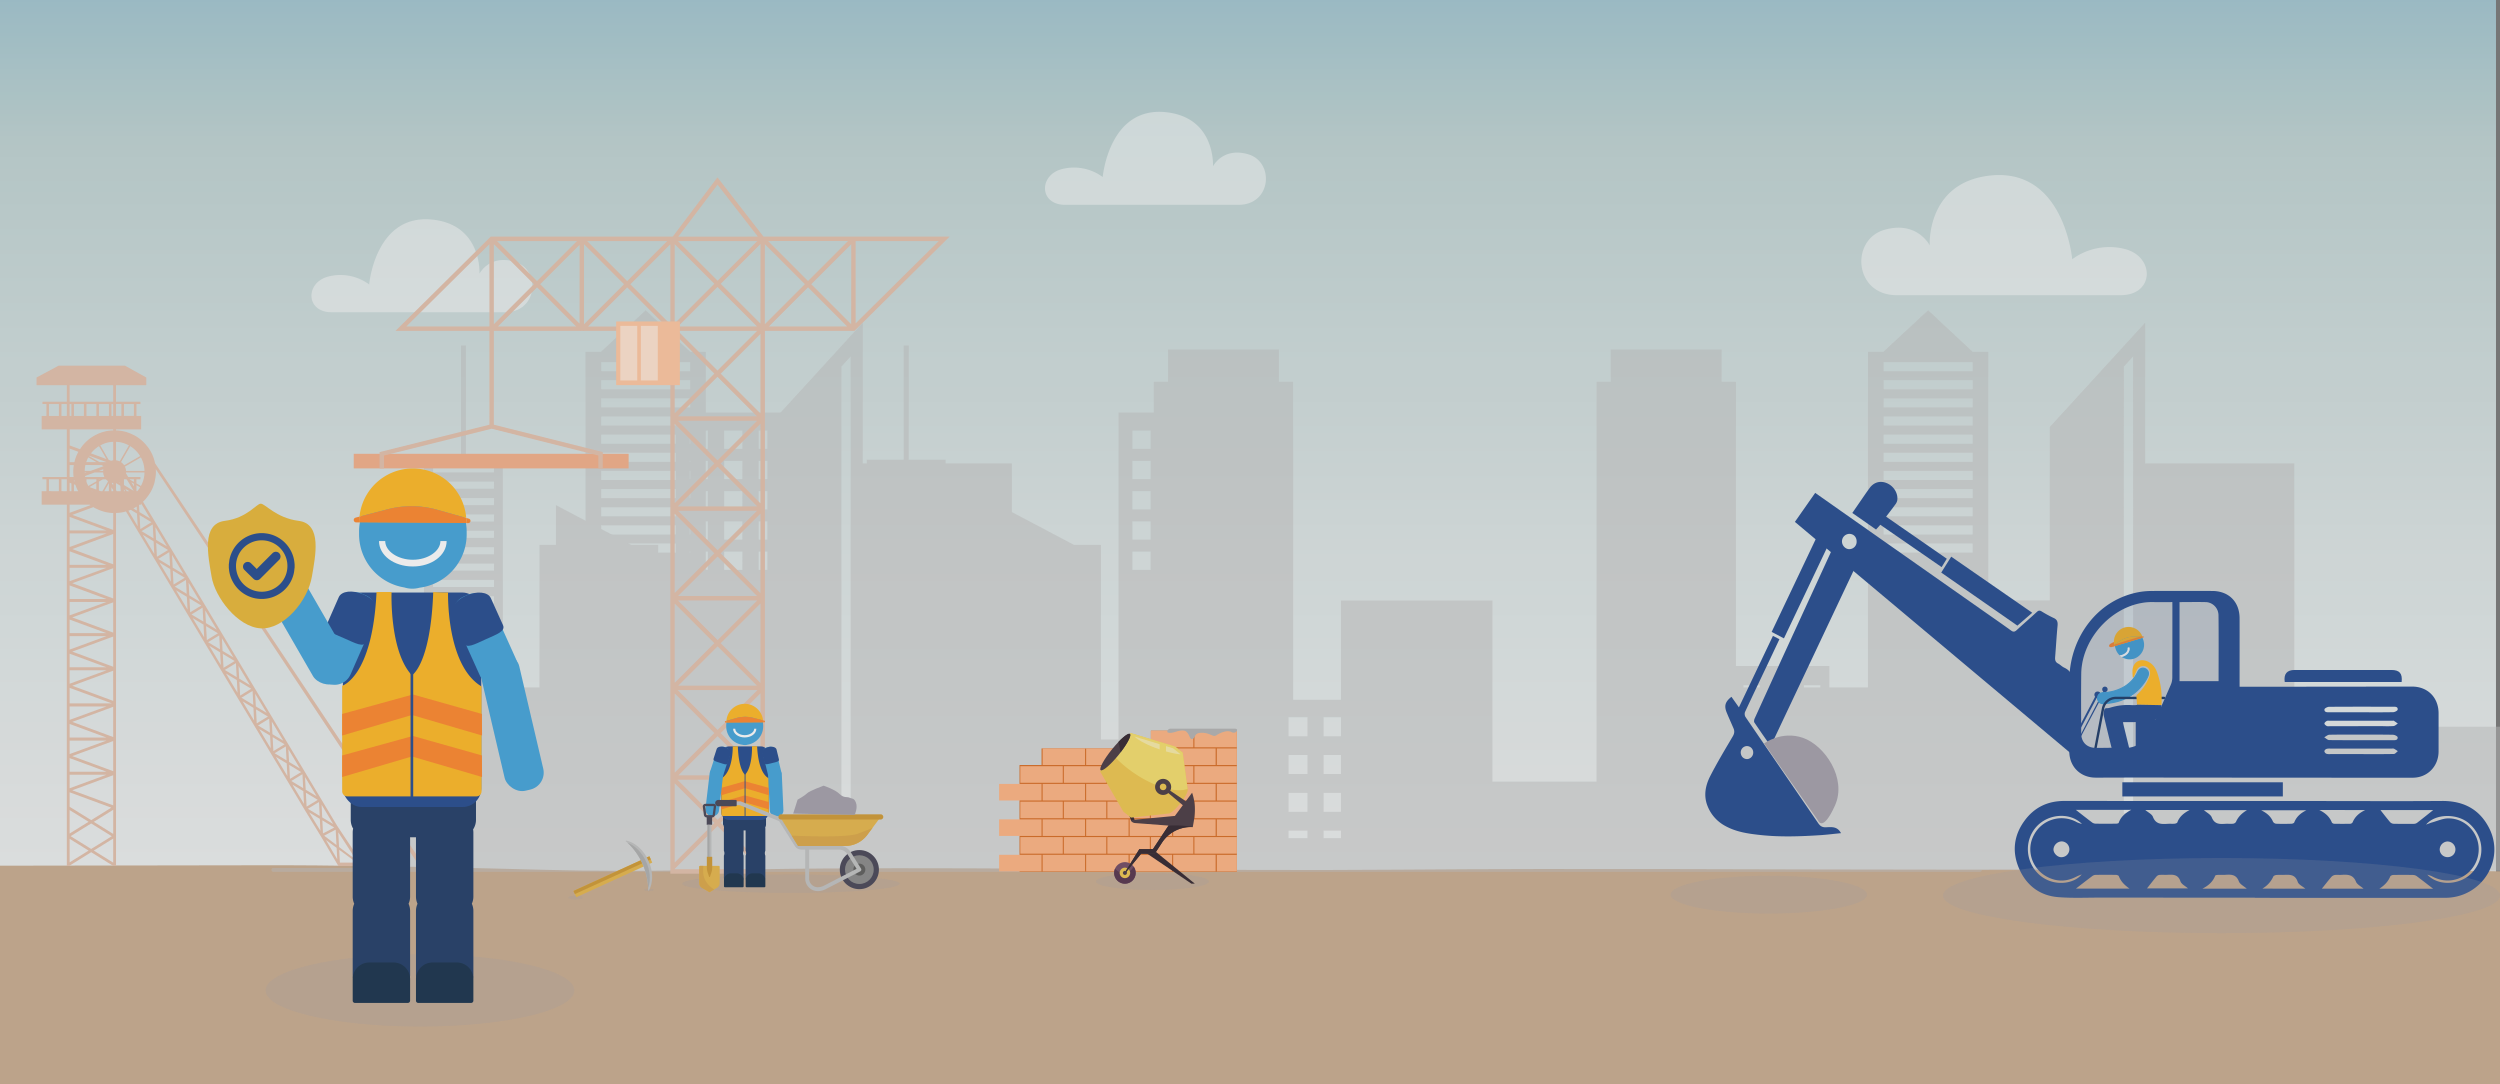 <svg xmlns="http://www.w3.org/2000/svg" xmlns:xlink="http://www.w3.org/1999/xlink" viewBox="0 0 2490 1080"><rect x="0" y="0" width="2490" height="1080" fill="#808080" stroke="none"/><defs><style>.cls-1{isolation:isolate;}.cls-2{opacity:0.9;fill:url(#linear-gradient);}.cls-3{fill:#ccb196;}.cls-4,.cls-6{opacity:0.5;}.cls-5{fill:#c4c4c4;}.cls-17,.cls-6{fill:#fff;}.cls-7{fill:#db742e;}.cls-8{fill:#ffb98a;}.cls-9{fill:#b7b7b7;}.cls-10,.cls-23{mix-blend-mode:multiply;}.cls-11{fill:#f4b490;}.cls-12{fill:#e5c4b1;}.cls-13{fill:#ffcaa6;}.cls-14,.cls-22{fill:#305596;}.cls-15,.cls-16{fill:#4da9dd;}.cls-15{stroke:#4da9dd;stroke-miterlimit:10;stroke-width:1.19px;}.cls-18{fill:#ff8e37;}.cls-19,.cls-20{fill:#ffbd30;}.cls-20{opacity:0.52;}.cls-21{fill:none;stroke:#27426b;stroke-linecap:round;stroke-linejoin:round;stroke-width:2.39px;}.cls-22{opacity:0.1;}.cls-23,.cls-24{fill:#a9a5b0;}.cls-23{opacity:0.2;}.cls-25{fill:#2c4770;}.cls-26{fill:#243c56;}.cls-27{fill:#514f60;}.cls-28{fill:#c4c5c5;}.cls-29{fill:#b3b4b4;}.cls-30{fill:#e8bb55;}.cls-31{fill:#d3a03f;}.cls-32{fill:#dead51;}.cls-33{fill:#909090;}.cls-34{fill:#666665;}.cls-35{fill:#eabc42;}.cls-36{fill:#3d3139;}.cls-37{fill:#78546d;}.cls-38{fill:#5e3e56;}.cls-39{fill:#f0ca58;}.cls-40{fill:#f6e174;}.cls-41{fill:#52444d;}.cls-42{fill:#f9edac;}.cls-43{opacity:0.08;}</style><linearGradient id="linear-gradient" x1="1240.51" y1="1098.7" x2="1240.51" y2="-165.67" gradientUnits="userSpaceOnUse"><stop offset="0" stop-color="#fff"/><stop offset="0.19" stop-color="#f9fcfc"/><stop offset="0.43" stop-color="#e9f2f2"/><stop offset="0.71" stop-color="#cfe2e2"/><stop offset="0.76" stop-color="#c9dfdf"/><stop offset="0.91" stop-color="#a0ccdc"/><stop offset="1" stop-color="#8cc3db"/></linearGradient></defs><title>SCTR-Y-VIDA-LEY-WEB-CRECER-SEGUROS-ACTUALIZADO</title><g class="cls-1"><g id="Capa_1" data-name="Capa 1"><rect class="cls-2" x="-4.98" y="-0.05" width="2490.98" height="886.05"/><path class="cls-3" d="M-10,862.24V1083H2498V867.93c-178.73-3-364.63-1.74-547.49-1.74-187.14,0-371.81-1.52-557.7,0-190.94,1.53-380.77-2.5-571.48-1.18-96.32.66-180.62,4-277.95,1.35-74.67-2-151.69-3.69-228.28-4.4C283.46,861.64,251.94,861.87-10,862.24Z"/><g class="cls-4"><path class="cls-5" d="M859.34,461.53V321.37l-95.06,103.9V598H703V350.44H687.46L643.11,309l-44.58,41.44H583.21V684.57H357.87v182h650v-405ZM687.46,550.37H598.79v-9h88.67Zm0-18.07H598.79v-9.06h88.67Zm0-18.08H598.79v-9h88.67Zm0-18.08H598.79v-9h88.67Zm0-18.06H598.79V469h88.67Zm0-18.07H598.79V451h88.67Zm0-18.08H598.79v-9h88.67Zm0-18.08H598.79v-9h88.67Zm0-18.08H598.79v-9h88.67Zm0-18H598.79v-9.06h88.67Zm0-18.08H598.79v-9h88.67ZM847.28,809.91h-9.2V365.11l9.2-10.09Z"/><path class="cls-5" d="M2136.63,461.53V321.37l-95.06,103.9V598h-61.25V350.44h-15.57L1920.4,309l-44.58,41.44H1860.5V684.57H1635.16v182h650v-405Zm-171.88,88.84h-88.68v-9h88.68Zm0-18.07h-88.68v-9.06h88.68Zm0-18.08h-88.68v-9h88.68Zm0-18.08h-88.68v-9h88.68Zm0-18.06h-88.68V469h88.68Zm0-18.07h-88.68V451h88.68Zm0-18.08h-88.68v-9h88.68Zm0-18.08h-88.68v-9h88.68Zm0-18.08h-88.68v-9h88.68Zm0-18h-88.68v-9.06h88.68Zm0-18.08h-88.68v-9h88.68Zm159.82,440.27h-9.2V365.11l9.2-10.09Z"/><path class="cls-5" d="M1288,697V380.2h-14.28V348.15H1163.33V380.2h-14.19V778.45H1045.5V598.1H894.59V834.76H821.68V410.83H673V736.54H655.58V542.66H628.69l-75-39.6v39.6h-16.4V782.1h-36.4V457.84H464.11V344.08h-5V457.84H422.26V867.26H1381V697Zm-796-30.79H431.32v-7.05h60.73Zm0-16.31H431.32v-7h60.73Zm0-16.33H431.32v-7h60.73Zm0-16.3H431.32v-7h60.73Zm0-16.31H431.32V593.9h60.73Zm0-16.33H431.32v-7h60.73Zm0-16.31H431.32v-7h60.73Zm0-16.3H431.32v-7h60.73Zm0-16.33H431.32v-7h60.73Zm0-16.31H431.32v-7h60.73Zm0-16.31H431.32v-7h60.73Zm0-16.33H431.32v-7h60.73Zm0-16.3H431.32v-7.05h60.73Zm213,97.11H687V549.47H705Zm0-30.13H687V519.32H705Zm0-30.15H687V489.2H705Zm0-30.13H687V459.05H705ZM705,447H687V428.9H705Zm34.35,120.56H721.33V549.47h18.06Zm0-30.13H721.33V519.32h18.06Zm0-30.15H721.33V489.2h18.06Zm0-30.13H721.33V459.05h18.06Zm0-30.15H721.33V428.9h18.06Zm34.37,120.56H755.68V549.47h18.08Zm0-30.13H755.68V519.32h18.08Zm0-30.15H755.68V489.2h18.08Zm0-30.13H755.68V459.05h18.08Zm0-30.15H755.68V428.9h18.08Zm34.35,120.56H790.05V549.47h18.06Zm0-30.13H790.05V519.32h18.06Zm0-30.15H790.05V489.2h18.06Zm0-30.13H790.05V459.05h18.06Zm494.15,369h-18.79v-18.8h18.79Zm0-37.63h-18.79v-18.8h18.79Zm0-37.64h-18.79V752h18.79Zm0-37.63h-18.79V714.39h18.79Zm34.87,112.9h-18.79v-18.8h18.79Zm0-37.63h-18.79v-18.8h18.79Zm0-37.64h-18.79V752h18.79Zm0-37.63h-18.79V714.39h18.79ZM1372,846.08h-18.82v-18.8H1372Zm0-37.63h-18.82v-18.8H1372Zm0-37.64h-18.82V752H1372Zm0-37.63h-18.82V714.39H1372Z"/><path class="cls-5" d="M1729,663.33V380.2h-14.27V348.15H1604.31V380.2h-14.19V778.45H1486.49V598.1H1335.57V834.76h-72.91V410.83H1114V736.54h-17.45V542.66h-26.89l-75-39.6v39.6H978.31V782.1h-36.4V457.84H905.1V344.08h-5V457.84H863.25V867.26H1822V663.33ZM933,666.2H872.3v-7.05H933Zm0-16.31H872.3v-7H933Zm0-16.33H872.3v-7H933Zm0-16.3H872.3v-7H933ZM933,601H872.3V593.9H933Zm0-16.33H872.3v-7H933Zm0-16.31H872.3v-7H933Zm0-16.3H872.3v-7H933Zm0-16.33H872.3v-7H933Zm0-16.31H872.3v-7H933Zm0-16.31H872.3v-7H933Zm0-16.33H872.3v-7H933Zm0-16.3H872.3v-7.05H933Zm213,97.11h-18.09V549.47H1146Zm0-30.13h-18.09V519.32H1146Zm0-30.15h-18.09V489.2H1146Zm0-30.13h-18.09V459.05H1146Zm0-30.15h-18.09V428.9H1146Zm34.34,120.56h-18.06V549.47h18.06Zm0-30.13h-18.06V519.32h18.06Zm0-30.15h-18.06V489.2h18.06Zm0-30.13h-18.06V459.05h18.06Zm0-30.15h-18.06V428.9h18.06Zm34.37,120.56h-18.08V549.47h18.08Zm0-30.13h-18.08V519.32h18.08Zm0-30.15h-18.08V489.2h18.08Zm0-30.13h-18.08V459.05h18.08Zm0-30.15h-18.08V428.9h18.08Zm34.35,120.56H1231V549.47h18.06Zm0-30.13H1231V519.32h18.06Zm0-30.15H1231V489.2h18.06Zm0-30.13H1231V459.05h18.06Zm503.69,319.06h-16.23V780h16.23Zm0-32.49h-16.23V747.48h16.23Zm0-32.48h-16.23V715h16.23Zm0-32.49h-16.23V682.5h16.23Zm30.1,97.46h-16.22V780h16.22Zm0-32.49h-16.22V747.48h16.22Zm0-32.48h-16.22V715h16.22Zm0-32.49h-16.22V682.5h16.22ZM1813,796.19h-16.25V780H1813Zm0-32.49h-16.25V747.48H1813Zm0-32.48h-16.25V715H1813Zm0-32.49h-16.25V682.5H1813Z"/><rect class="cls-5" x="2283" y="723.79" width="209.41" height="143.48"/><path class="cls-5" d="M1972,868.33H272.27a1.91,1.91,0,0,1-1.91-1.92h0a1.9,1.9,0,0,1,1.91-1.91H1972a1.91,1.91,0,0,1,1.92,1.91h0A1.92,1.92,0,0,1,1972,868.33Z"/></g><path class="cls-6" d="M1889.11,294h223.12c33.65,0,34.07-38.26,4.21-45.95a62.23,62.23,0,0,0-52.53,10.19s-8.1-94-84.91-83c-60.55,8.7-57,69.15-57,69.15s-12.47-24.88-45.13-15.47C1842.76,238.75,1846.46,294,1889.11,294Z"/><path class="cls-6" d="M1233.59,204h-172.7c-26,0-26.36-29.61-3.25-35.57a48.17,48.17,0,0,1,40.66,7.89s6.27-72.78,65.72-64.24c46.87,6.74,44.14,53.53,44.14,53.53s9.65-19.26,34.93-12C1269.47,161.24,1266.61,204,1233.59,204Z"/><path class="cls-6" d="M503,311H330.28c-26,0-26.37-29.61-3.25-35.57a48.17,48.17,0,0,1,40.66,7.89s6.27-72.78,65.72-64.24c46.86,6.74,44.14,53.53,44.14,53.53s9.65-19.26,34.93-12C538.86,268.24,536,311,503,311Z"/><polygon class="cls-7" points="1231.91 727.8 1146.29 727.8 1146.29 745.45 1037.38 745.45 1037.38 761.95 1015.45 761.95 1015.45 868.3 1231.91 868.3 1231.91 727.8"/><rect class="cls-8" x="1189.64" y="798.43" width="42.27" height="16.51"/><rect class="cls-8" x="1168.5" y="816.08" width="42.27" height="16.51"/><rect class="cls-8" x="1189.64" y="833.73" width="42.27" height="16.51"/><rect class="cls-8" x="1168.5" y="851.38" width="42.27" height="16.51"/><rect class="cls-8" x="1146.29" y="798.43" width="42.27" height="16.51"/><rect class="cls-8" x="1125.15" y="816.08" width="42.27" height="16.51"/><rect class="cls-8" x="1146.29" y="833.73" width="42.27" height="16.51"/><rect class="cls-8" x="1125.15" y="851.38" width="42.27" height="16.51"/><rect class="cls-8" x="1102.94" y="798.43" width="42.27" height="16.51"/><rect class="cls-8" x="1081.8" y="816.08" width="42.27" height="16.51"/><rect class="cls-8" x="1102.94" y="833.73" width="42.27" height="16.51"/><rect class="cls-8" x="1081.8" y="851.38" width="42.27" height="16.51"/><rect class="cls-8" x="1059.59" y="798.43" width="42.27" height="16.51"/><rect class="cls-8" x="1038.45" y="816.08" width="42.27" height="16.51"/><rect class="cls-8" x="1059.59" y="833.73" width="42.27" height="16.51"/><rect class="cls-8" x="1038.45" y="851.38" width="42.27" height="16.51"/><rect class="cls-8" x="1016.24" y="798.43" width="42.27" height="16.51"/><rect class="cls-8" x="995.1" y="816.08" width="42.27" height="16.51"/><rect class="cls-8" x="1016.24" y="833.73" width="42.27" height="16.51"/><rect class="cls-8" x="1189.64" y="763.13" width="42.27" height="16.51"/><rect class="cls-8" x="1168.5" y="780.78" width="42.27" height="16.51"/><rect class="cls-8" x="1146.29" y="763.13" width="42.27" height="16.51"/><rect class="cls-8" x="1125.15" y="780.78" width="42.27" height="16.51"/><rect class="cls-8" x="1102.94" y="763.13" width="42.27" height="16.51"/><rect class="cls-8" x="1081.8" y="780.78" width="42.27" height="16.51"/><rect class="cls-8" x="1059.59" y="763.13" width="42.27" height="16.51"/><rect class="cls-8" x="1038.45" y="780.78" width="42.27" height="16.51"/><rect class="cls-8" x="1016.24" y="763.13" width="42.27" height="16.51"/><rect class="cls-8" x="995.1" y="780.78" width="42.27" height="16.51"/><rect class="cls-8" x="1189.64" y="727.8" width="42.27" height="16.51"/><rect class="cls-8" x="1211.96" y="745.45" width="19.95" height="16.51"/><rect class="cls-8" x="1211.96" y="780.78" width="19.95" height="16.51"/><rect class="cls-8" x="1211.96" y="816.11" width="19.95" height="16.51"/><rect class="cls-8" x="1211.96" y="851.44" width="19.95" height="16.51"/><rect class="cls-8" x="1168.5" y="745.45" width="42.27" height="16.51"/><rect class="cls-8" x="1146.29" y="727.8" width="42.27" height="16.51"/><rect class="cls-8" x="1125.15" y="745.45" width="42.27" height="16.51"/><rect class="cls-8" x="1081.8" y="745.45" width="42.27" height="16.51"/><rect class="cls-8" x="1038.45" y="745.45" width="42.27" height="16.51"/><rect class="cls-8" x="995.1" y="851.38" width="42.27" height="16.51"/><path class="cls-9" d="M1229.83,725.76h-63.92a3.35,3.35,0,0,0-3.21,2.16c-.35,1.07,0,2.12,3,2,6-.2,11.53-4.81,15.66-1.33s3.39,8.77,6.62,7.27,1-6.14,9.38-6,10.78,4.8,14.21,2.45,10.78-5.59,15.09-3.14S1234.67,725.76,1229.83,725.76Z"/><g class="cls-10"><rect class="cls-11" x="352.31" y="451.99" width="273.8" height="14.55"/><path class="cls-12" d="M761.87,235.65h-1.44l-45.85-59-44.52,59H488.76l-94.84,93.91h93.54V423L378.07,450.26v16.28h4.42V453.71L489.67,427l106.26,26.68v12.83h4.42V450.26L491.88,423V329.56h86.37l.24.24.24-.24h2.07l.24.24.24-.24h86.37V870.17h94.22V329.56h86.37l.24.24.24-.24H851l94.83-93.91Zm-357.21,89.5,82.8-82v82Zm170.06-85.08-39.86,39.86L495,240.07Zm-82.84,3.12,39.86,39.86-39.86,39.86Zm4,82,39-39,39,39Zm81.38-2.81L538,283.05l39.29-39.28Zm87.25-82.27-39.86,39.86-39.85-39.86Zm-82.84,3.12,39.86,39.86-39.86,39.86Zm4,82,39-39,39,39Zm82-2.24-39.86-39.86,39.86-39.86Zm47-139,40.21,51.7H675.59Zm39.54,56.12-39.49,39.49-39.5-39.49ZM675.76,772.2l38.92-38.92L753.6,772.2Zm78.83,4.42-39.91,39.91-39.91-39.91ZM675,687.33h79.4L714.68,727Zm.57-4.41,39.13-39.14,39.13,39.14Zm-.37-84.87h79l-39.49,39.49Zm.16-4.42,39.34-39.34L754,593.63Zm0-84.87H754l-39.28,39.29Zm-.26-4.41,39.55-39.55,39.55,39.55Zm0-85.29h79l-39.49,39.49Zm.16-4.42,39.34-39.34L754,414.64Zm-.16-85.08h79l-39.49,39.5Zm.16-4.41,39.34-39.34L754,325.15Zm-3.28-82,39.5,39.5-39.5,39.49Zm0,89.5,39.5,39.49-39.5,39.5Zm0,89.49,39.5,39.49-39.5,39.5Zm0,89.49,39.5,39.5-39.5,39.49Zm0,89.5,39.5,39.49-39.5,39.5Zm0,89.49,39.5,39.5-39.5,39.49Zm0,89.5,39.5,39.49-39.5,39.49Zm85.39,85.59H672.06v-.36l42.62-42.62,42.77,42.77Zm0-6.45L717.8,819.65,757.45,780Zm0-89.5L717.8,730.16l39.65-39.65Zm0-89.49L717.8,640.66,757.45,601Zm0-89.49L717.8,551.17l39.65-39.65Zm0-89.5L717.8,461.67,757.45,422Zm0-89.49L717.8,372.18l39.65-39.65Zm0-89.5L717.8,282.69,757.45,243Zm87.26-82.26-39.86,39.86L765,240.07Zm-82.84,3.12,39.86,39.86-39.86,39.86Zm4,82,39-39,39,39Zm82-2.24L808,283.05l39.86-39.86Zm4.42-82.84h82.8l-82.8,82Z"/><path class="cls-13" d="M613.71,320.18v63.44h63.46V320.18Z"/><rect class="cls-6" x="617.85" y="324.58" width="16.84" height="54.37"/><rect class="cls-6" x="638.31" y="324.58" width="16.84" height="54.37"/></g><path class="cls-14" d="M2245.86,894.07q-76.93,0-153.88-.06c-14.05,0-28.17.67-42.13-.47-18.4-1.5-31.67-11.79-38.9-28.58-7.07-16.44-5.33-32.59,5.32-47.3,9.8-13.53,23.23-19.93,39.89-19.92q124.34.09,248.67.08c42.44,0,84.89.26,127.34-.06,21-.16,37,7.86,46.74,26.46,16.76,32-6.94,70-43.54,70q-94.76.15-189.51,0Zm177.61-87.24h-52.54c3,3.83,6.23,8,9.66,12.08a5.31,5.31,0,0,0,3.53,1.56c6.65.16,13.31.14,20,.07a5.52,5.52,0,0,0,3.13-.9C2413,815.22,2418.61,810.68,2423.47,806.83Zm-355.92-.19c5.12,4,10.58,8.31,16.14,12.51a6.4,6.4,0,0,0,3.49,1.22c6.8.12,13.6.1,20.39,0,.92,0,2.46-.27,2.64-.78,2-5.86,6.31-9.62,12.46-13ZM2121,885.07c-4.71-3.34-8.62-7-10.63-12.39-.26-.7-1.83-1.27-2.8-1.29q-10.21-.17-20.43,0a5.74,5.74,0,0,0-3.15,1.12c-5.68,4.26-11.28,8.62-16.38,12.55Zm302.42.12c-5.2-4-10.69-8.3-16.27-12.47a6.45,6.45,0,0,0-3.52-1.25c-6.66-.12-13.32-.14-20,0-1.06,0-2.7.77-3,1.6-2.18,5.29-6,8.94-10.82,12.12Zm-113.38-78.42c6.37,3.17,10.33,6.93,12.49,12.43a3.09,3.09,0,0,0,2.38,1.27q8,.16,16,0a3,3,0,0,0,2.3-1.43c2.24-5.41,6.16-9.18,12.57-12.23Zm-72.1.12h-42.83c2.76,2.43,6.67,4.27,7.81,7.18,2.68,6.9,7.72,6.83,13.43,6.45,2.59-.17,5.21.14,7.78-.11a4,4,0,0,0,2.9-1.79C2229.26,813.4,2233,809.87,2238,806.89Zm-101.23-.13c2.82,2.41,6.56,4.07,7.59,6.78,3,7.91,9.08,7.32,15.43,6.94,2-.11,4.07.12,6.08-.07,1-.1,2.55-.59,2.81-1.28,2-5.57,6.18-9.16,12.21-12.36Zm160.37.29-44.87,0c5.86,2.88,9.59,6.29,11.72,11.39a4.19,4.19,0,0,0,3.14,2c5.06.21,10.13.16,15.2,0,1,0,2.52-.61,2.8-1.32C2287.23,813.56,2291.28,809.92,2297.11,807.05Zm57,78.05c-2.82-2.48-6.43-4.17-7.51-6.88-3-7.58-8.86-7.21-15.09-6.83-2,.12-4.08-.21-6.05.11a6,6,0,0,0-3.38,1.9c-3.34,3.91-6.49,8-9.47,11.69Zm-58,0c-2.83-2.41-6.67-4.07-7.53-6.7-2.75-8.44-9.16-7.06-15.33-7a50.77,50.77,0,0,0-6.05.09c-1.1.14-2.67.78-3,1.63a26.14,26.14,0,0,1-10.87,11.95Zm-58.33,0c-3-2.62-6.78-4.41-7.84-7.24-2.71-7.21-8-6.9-13.86-6.53-2.31.15-4.64-.05-7,.06-.94.05-2.49.25-2.7.79-2.21,5.65-6.23,9.63-12.68,12.9Zm-99.41-.25h40.91c-2.67-2.38-6.55-4.2-7.5-7-2.56-7.59-8.17-6.69-13.88-6.52-2.46.07-4.94-.16-7.37.12a5,5,0,0,0-2.88,1.83C2144.41,877.19,2141.3,881.19,2138.38,884.87Zm-65-13.88a43.93,43.93,0,0,0-4.93,2c-9.95,5.31-20,5.49-29.87.14-15.09-8.19-20.69-26.9-12.74-41.49A31.11,31.11,0,0,1,2068.7,819a27.58,27.58,0,0,0,4.92,1.64c-12.08-12-33.77-10.19-45.47,2.92-12.33,13.82-10.92,35.45,3.22,47.89C2044.52,883,2064.85,881.1,2073.34,871Zm344.25.17c11.28,12,33.3,10.44,44.82-2.17,13.18-14.43,11.81-35.69-3.13-48.77-11.56-10.13-33.51-10.14-42.91,1.08,2.8-1,4.4-1.72,6.08-2.18,5.24-1.45,10.5-3.89,15.78-4,13.34-.19,24.79,8.6,29,21a31.31,31.31,0,0,1-9.31,33.51c-10.22,8.55-23.92,9.73-35.7,3.17A28.92,28.92,0,0,0,2417.59,871.16Zm-364.76-17.39a7.87,7.87,0,1,0,.45-15.73,8.54,8.54,0,0,0-8,7.68C2045,849.5,2049,853.71,2052.83,853.77Zm384.83-15.64a8.19,8.19,0,0,0-7.72,7.91,7.76,7.76,0,0,0,8.23,7.68,7.61,7.61,0,0,0,7.43-8A7.92,7.92,0,0,0,2437.66,838.13Z"/><polygon class="cls-14" points="2071.18 723.52 2087.58 692.28 2089.35 693.21 2071.18 727.65 2071.18 723.52"/><polygon class="cls-14" points="2071.8 732.69 2095.26 687.99 2096.49 688.36 2071.57 735.59 2071.8 732.69"/><circle class="cls-14" cx="2089.23" cy="691.93" r="3.2"/><circle class="cls-14" cx="2096.49" cy="686.58" r="2.72"/><path class="cls-15" d="M2089.26,694.79a5.27,5.27,0,0,0,5.29,6c17.69-.67,32.24-7.32,42.16-22.54a34.69,34.69,0,0,0,2.49-4.61c1.42-3.17.31-6.29-2.59-7.58s-5.77-.07-7.25,3.05A34.47,34.47,0,0,1,2114,685a44,44,0,0,1-19.07,4.93C2091.65,690.07,2089.56,691.9,2089.26,694.79Z"/><path class="cls-16" d="M2116.51,627.39h0a14.62,14.62,0,0,0-9.54,18.27l.2.65a14.69,14.69,0,0,0,4,6.43,10.38,10.38,0,0,0,2.35-.42c3.85-1.18,6.42-4.41,5.61-7.06l1.6-.49c1.14,3.72-1.79,7.81-6.67,9.3q-.45.13-.9.24a14.38,14.38,0,0,0,12.15,1.8h0a14.63,14.63,0,0,0,9.55-18.28l-.2-.65A14.63,14.63,0,0,0,2116.51,627.39Z"/><path class="cls-17" d="M2120.73,644.77l-1.6.49c.81,2.65-1.76,5.88-5.61,7.06a10.38,10.38,0,0,1-2.35.42,14.92,14.92,0,0,0,2,1.57q.45-.1.9-.24C2118.94,652.58,2121.87,648.49,2120.73,644.77Z"/><path class="cls-18" d="M2105.46,639.43a30.61,30.61,0,0,0-3.5,1.82c-1.44,1-2.11,3,.23,3.32,1.31.15,3-.75,4.28-1.16Z"/><path class="cls-19" d="M2112.51,637.82l-6.77,4.17a14.64,14.64,0,0,1,28-8.2l-8.2.19A26,26,0,0,0,2112.51,637.82Z"/><path class="cls-18" d="M2104.79,642.57l.95-.58a14.29,14.29,0,0,0,.37,1.43s0,.06,0,.09l-.81.24a.65.65,0,0,1-.81-.43A.66.66,0,0,1,2104.79,642.57Z"/><path class="cls-18" d="M2133.73,633.79h.77a.61.61,0,0,1,.18,1.2l-.5.15c0-.1,0-.19-.07-.28C2134,634.49,2133.87,634.14,2133.73,633.79Z"/><path class="cls-20" d="M2105.74,642l6.77-4.17a26,26,0,0,1,13-3.84l8.2-.19c.14.35.27.7.38,1.06,0,.09,0,.18.07.28l-28,8.38s0-.06,0-.09A14.29,14.29,0,0,1,2105.74,642Z"/><path class="cls-19" d="M2105.74,642l6.77-4.17a26,26,0,0,1,13-3.84l8.2-.19c.14.35.27.7.38,1.06,0,.09,0,.18.07.28l-28,8.38s0-.06,0-.09A14.29,14.29,0,0,1,2105.74,642Z"/><path class="cls-18" d="M2105.51,642.13s25-8.32,28.22-8.34l.45,1.34-28,8.38Z"/><path class="cls-21" d="M2155.41,695.15c-2.9.07-31.84,0-48,0a13,13,0,0,0-12.79,10.56l-7.68,40.2"/><path class="cls-14" d="M2230.64,684c9.71,0,18.82,0,27.92,0q71.94-.09,143.9-.16c15.62,0,26.36,11,26.37,26.62q0,18.91,0,37.83c0,15-11,26.32-25.88,26.32q-136.74,0-273.47-.18c-14.05,0-28.11.13-42.16.1-15.31,0-26.3-11-26.32-26.3,0-24.64-.64-49.3.16-73.91,1.27-39.54,27.79-77.56,70.48-84.81a77.28,77.28,0,0,1,12.55-.9q29.57-.12,59.13,0c16.49,0,27.25,10.72,27.31,27.15.07,21,0,42,0,63Zm-67-84.31c-6.48,0-12.27.16-18.06,0-37.62-1.28-72.15,33.87-72.65,71.4-.27,19.71-.12,39.42-.05,59.13,0,9.06,5.67,14.6,14.69,14.67,8.26.07,16.55-.41,24.78.13,15.53,1,25.11-6.39,31-20.14,6.13-14.37,12.61-28.59,18.78-42.94a18.53,18.53,0,0,0,1.46-7.08c.11-23.33.08-46.66.08-70Zm7.2,0,0,78.69h38.84c0-22.21.19-43.94-.09-65.66a13.16,13.16,0,0,0-12.37-13C2188.51,599.48,2179.82,599.71,2170.81,599.7ZM2351.4,723.26h22.15a97.6,97.6,0,0,0,10.41-.11c1.5-.16,2.85-1.62,4.28-2.49-1.34-.94-2.65-1.92-4-2.8-.31-.2-.85,0-1.29,0h-62.54c-1,0-2.2-.21-3,.24-1,.56-2.32,1.73-2.28,2.58s1.41,2,2.44,2.45,2.28.16,3.43.16Zm.51-13.82c10.55,0,21.1.11,31.65-.11,1.59,0,4.38-1.46,4.51-2.51.39-3.1-2.44-2.92-4.58-2.93-21.24,0-42.49-.08-63.74.09-1.61,0-4.49,1.52-4.58,2.53-.26,2.93,2.42,2.93,4.65,2.93Zm-.25,41.64v0c10.87,0,21.73.11,32.6-.12,1.35,0,2.67-1.81,4-2.78a42.1,42.1,0,0,0-3.89-2.5,5.09,5.09,0,0,0-2.15-.08h-61.28a11,11,0,0,0-3.86.33c-.89.35-2,1.5-2,2.29a3.5,3.5,0,0,0,1.9,2.49,9.93,9.93,0,0,0,3.84.37Q2336.24,751.09,2351.66,751.08Zm.19-19.39c-10.58,0-21.16-.12-31.74.12-1.74,0-3.46,1.65-5.19,2.54,1.67,1,3.32,2.75,5,2.77,21.15.19,42.31.13,63.47.13,2.22,0,4.93.07,4.66-2.93-.08-1-2.88-2.46-4.47-2.49C2373,731.6,2362.43,731.71,2351.85,731.69Z"/><path class="cls-14" d="M1787.71,519.8l20.22-28.89,26.82,18.87,137.74,96.71c10.19,7.15,20.43,14.2,30.51,21.51,2.33,1.69,3.73,1.33,5.67-.46,6.63-6.09,13.45-12,20.08-18.08,1.62-1.5,2.81-1.63,4.66-.52a116.21,116.21,0,0,0,12.09,6.59c3.58,1.62,4.17,4.1,3.82,7.84-1,10.37-1.55,20.79-2.41,31.17-.24,2.9.33,5,3,6.36,2.07,1.1,3.79,3,5.9,4,7.1,3.23,9,8.58,8.76,16.65-.62,21.86-.22,43.74-.23,65.62v4.69Zm61.5,19.52c0-4.45-3-7.58-7.35-7.59a7.48,7.48,0,0,0-7.24,7.77c.11,4,3.5,7.47,7.23,7.46A7.33,7.33,0,0,0,1849.21,539.32Z"/><path class="cls-14" d="M1724.52,694l7.43,10.51c11.35-23.83,22.55-47.33,33.9-71.17l6.45,3.34c-3.89,8.24-7.65,16.24-11.43,24.22-7.63,16.06-15.32,32.08-22.81,48.2a6,6,0,0,0,.36,4.87c24.13,35.39,48.42,70.66,72.56,106,2,2.89,4,4.08,7.4,4,5.45-.14,11.47-1.31,15.26,5.86-7,.69-13.8,1.55-20.58,2-19.77,1.26-39.55,2-59.32-.11-12.36-1.31-24.63-3-35.82-9.32a38.27,38.27,0,0,1-17.1-19.33c-4.3-10.51-2.2-20.76,2.58-30.1,6.9-13.49,14.72-26.46,22.4-39.49,1.67-2.82,2-5.24.77-8.07-2.2-5.14-4.53-10.22-6.65-15.4C1717,703,1718.22,699,1724.52,694Zm21.56,54.17a6.24,6.24,0,0,0-7.5-4.91,6.38,6.38,0,0,0-4.58,7.89,6.15,6.15,0,0,0,7.2,4.77A6.58,6.58,0,0,0,1746.08,748.18Z"/><path class="cls-14" d="M1763.61,743.14c-5.7-8.18-11.09-15.79-16.28-23.55-.55-.83-.26-2.73.24-3.83q13.58-30,27.31-59.89,24.76-54,49.59-107.91c.47-1,1.06-2,1.79-3.39L1851,558.15C1821.85,619.81,1792.85,681.21,1763.61,743.14Z"/><path class="cls-14" d="M2113.85,793.25V779.16l159.86,0v14.09Z"/><path class="cls-14" d="M1878.57,514.6,1939,556.5l-5.14,8.35-61.09-42.17-4.24,4.74L1844.9,510.9c4.41-6.39,8.72-12.65,13-18.89,1.38-2,2.8-3.94,4.21-5.9,4.3-5.94,10.89-7.71,17.59-4.71s11.11,10.32,9.93,17.25a10.63,10.63,0,0,1-2.11,4.08C1884.73,506.61,1881.78,510.39,1878.57,514.6Z"/><path class="cls-14" d="M1943.41,554.44l80.68,55.87c-5.15,4.47-9.89,8.59-14.78,12.82l-75.84-52.85Z"/><path class="cls-14" d="M1776.79,635.82l-12.23-6.44c14.91-31.37,29.69-62.5,44.72-94.11l12.28,6.3Z"/><path class="cls-14" d="M2275.6,679.29c-1.17-8,2.12-11.95,9.76-12q48.22,0,96.46,0c8.13,0,11.16,3.47,10.21,12Z"/><path class="cls-22" d="M2163.61,599.68v5.14c0,23.34,0,46.67-.08,70a18.53,18.53,0,0,1-1.46,7.08c-6.17,14.35-12.65,28.57-18.78,42.94-5.86,13.75-15.44,21.15-31,20.14-8.23-.54-16.52-.06-24.78-.13-9-.07-14.65-5.61-14.69-14.67-.07-19.71-.22-39.42.05-59.13.5-37.53,35-72.68,72.65-71.4C2151.34,599.84,2157.13,599.68,2163.61,599.68Z"/><path class="cls-22" d="M2170.81,599.7c9,0,17.7-.22,26.36.09a13.16,13.16,0,0,1,12.37,13c.28,21.72.09,43.45.09,65.66h-38.84Z"/><polygon class="cls-14" points="2158.37 715.73 2127.18 717.84 2127.17 746.97 2166.92 737.53 2158.37 715.73"/><path class="cls-19" d="M2148.57,670c-1.76-5-4.56-9-9.55-11.21-7.63-3.33-14.18.37-15.06,8.63a50.3,50.3,0,0,0,.26,7.14l.86.12c1-2.27,2-4.52,3-6.8a7,7,0,0,1,7.11-4.47,6.69,6.69,0,0,1,6.15,5.42A8.84,8.84,0,0,1,2141,673,45.27,45.27,0,0,1,2129,691.4a3,3,0,0,0-1.12,2.91c.31,2.47.4,5,.58,7.58l24.32.48A77.72,77.72,0,0,0,2148.57,670Z"/><path class="cls-14" d="M2128.49,702.09a15.59,15.59,0,0,1-1.59.2c-1.26,0-2.51.09-3.76,0a59.12,59.12,0,0,0-21.43,2.55,10.83,10.83,0,0,1-3.32.54,2.35,2.35,0,0,0-2.64,2.09c-.33,1.73-.79,3.64-.4,5.29q4.72,20.06,9.78,40a8.39,8.39,0,0,0,13.15,4.79c2.92-2.09,4.06-5.58,3.1-9.53l-6.69-27.3c-.1-.41-.15-.84-.26-1.48,2.24,0,4.36,0,6.47,0,6.19-.06,12.39,0,18.57-.26,7.4-.35,11.94-5,12.9-12.43.18-1.41.32-2.81.43-4.21l-24.32-.48A1.34,1.34,0,0,1,2128.49,702.09Z"/><ellipse class="cls-23" cx="2212.62" cy="892" rx="277.43" ry="37.4"/><ellipse class="cls-23" cx="1761.75" cy="891.07" rx="97.75" ry="18.81"/><path class="cls-24" d="M1757,740.53s17.31-13.1,38.83-5.61,44,40.23,31.81,67.36-16.84,15-16.84,15Z"/><path class="cls-12" d="M424,865,154.39,461.27c0-.19-.1-.38-.14-.57s0-.1,0-.15a39.87,39.87,0,0,0-2.45-7.55c-.15-.35-.32-.72-.5-1.07a38.79,38.79,0,0,0-1.92-3.53c-.46-.76-.94-1.5-1.46-2.22-.11-.17-.24-.35-.37-.52-.37-.51-.8-1-1.19-1.46l-.06-.06a40.32,40.32,0,0,0-5.52-5.79c-.3-.26-.6-.5-.92-.76-1-.83-2.14-1.62-3.27-2.35-.73-.48-1.49-.93-2.26-1.35a6.32,6.32,0,0,0-.56-.33c-.56-.3-1.16-.52-1.74-.8h0a41.17,41.17,0,0,0-7.5-2.84l-1.15-.26a38.54,38.54,0,0,0-4-.7c-.87-.11-1.75-.2-2.62-.25h0l-.64,0h-.52v-1h25V414.25h-4.7V402.42h4v-2.29H115.55V383.66h30.16V376L124.4,364.19h-66L36.38,376v7.65H66.55v16.47H42.24v2.29h4v11.83H41.49v13.44H66.55V475.1H42.23v2.28h4v11.83H41.49v13.44H66.55V862.5h2.8v-.36l21.47-13.33,21.93,13.62v.07h2.8V510.9a41.86,41.86,0,0,0,6.61-.69l1.16-.24c.71-.17,1.41-.4,2.11-.6L137,528.61h0l17.84,29.76h0L171.34,586h0l16.55,27.66h0l15.31,25.54h0l16.55,27.63h0l17.83,29.77h0l16.55,27.65h0l15.28,25.54h0L286,777.45h0l17.82,29.76,0,0,16,26.15L337,862.51h25.39l-26.5-39.92h0L320.55,797h0L304,769.4h0l-16.57-27.65h0L270.87,714.1h0l-16.56-27.65h0L237.75,658.8h0L219.93,629h0l-16.56-27.66h0l-15.29-25.51h0L171.49,548.2h0l-17.82-29.76h0L142.44,499.7c.13-.13.27-.24.41-.37.63-.61,1.25-1.24,1.84-1.9l.42-.48c.42-.47.76-1,1.15-1.48l.08-.1a41.32,41.32,0,0,0,4.4-6.64c.19-.35.36-.7.52-1.06a34,34,0,0,0,1.57-3.72c.3-.82.58-1.65.83-2.49.05-.21.12-.42.17-.62.17-.59.25-1.2.39-1.8,0-.07,0-.14,0-.21a40.63,40.63,0,0,0,1.06-7.83v0c0-.4,0-.79,0-1.17,0-.87-.07-1.73-.13-2.6L419.33,865ZM69.35,446.72,78.1,450c-.17.31-.39.6-.55.92s-.35.71-.52,1.06a38,38,0,0,0-1.57,3.72c-.31.82-.58,1.65-.82,2.5a6.32,6.32,0,0,0-.18.62c-.14.5-.21,1-.32,1.52H69.35Zm4.29,35.65,1.5.55c.42,1.24.85,2.49,1.38,3.69.17.35.33.71.51,1.06.25.53.57,1,.84,1.54H73.64ZM141,456.87a29.57,29.57,0,0,1,2.9,12.17H125.55a11.6,11.6,0,0,0-1.14-4.28l15.9-9.18C140.54,456,140.81,456.43,141,456.87ZM140.31,484l-4.42-2.55v-4.09h4V475.1H127.7l-2.23-3.73c0-.27.06-.53.08-.8h18.37a29.56,29.56,0,0,1-2.9,12.16C140.81,483.17,140.54,483.59,140.31,484Zm-48.75,5.19-.31-.35,1,.35ZM98.43,469l4.51-1.67a12.92,12.92,0,0,0-.19,1.67ZM88.9,453.92l17.27,6.37h-7l-10.48-6.05C88.79,454.14,88.84,454,88.9,453.92Zm34.55,35.29v-1.77l1,1.77Zm-10.7-8.07v2.27l-1.53-2.56A9.83,9.83,0,0,0,112.75,481.14Zm-8.92,8.07,4.61-8v8Zm7.16,0v-3.94l1.76,2.93v1Zm8.2-9.15.4.7-.8-.48Zm7,9.15-1.39-2.4,4,2.4Zm-21.45-26c-.05.08-.12.14-.17.22l-.37-.22Zm.81,14.18a10.44,10.44,0,0,0,1.53,1.44l.47.79-5.55,9.6h-1.67l-1.84-.67v-8.85l4-2.31Zm-16.41,7.71,6.8-3.92v6.42Zm9.35-7.16v-.55h.94ZM96,479.4,88,484c-.23-.43-.5-.85-.71-1.29a29.93,29.93,0,0,1-1.17-2.82v-2.53H96Zm19.56,8.68v-6.87l4.35,2.62.29,5.38h-4Zm7.9-5v-5.7h2.3l.68.4,6.66,11.1Zm-7.9-24.61V440.06a30.78,30.78,0,0,1,5.24.66,29.6,29.6,0,0,1,7.58,2.92l-9.18,15.9A11.52,11.52,0,0,0,115.55,458.47Zm-2.8,0a11.11,11.11,0,0,0-2.09.46l-2.42-.89-8.32-14.4a29.59,29.59,0,0,1,7.6-2.92,30.54,30.54,0,0,1,5.23-.66ZM106,457.21,90.6,451.54a29.69,29.69,0,0,1,5-5.05,27.64,27.64,0,0,1,3-2.11Zm-18.72-.34c.21-.44.48-.86.71-1.29l8.16,4.71H85.9A27.41,27.41,0,0,1,87.27,456.87Zm13.92,6.33,1.92,1.11L90.28,469H84.37a29.32,29.32,0,0,1,.7-5.84Zm-15.07,7.37-1.71.63c0-.21,0-.42,0-.63Zm8.15,0h8.48a11.13,11.13,0,0,0,1.14,4.27l-.44.26H84.85c-.06-.33-.12-.66-.17-1Zm36.56,9.75,2.51,1.45v2.74Zm-1.62-2.71-.14-.23h4.27V480Zm-4.8-2.77a2.53,2.53,0,0,0,.12-.23l.28.46Zm-3.88-14.57,9.18-15.89a28.64,28.64,0,0,1,3,2.11,30.09,30.09,0,0,1,6.83,7.75l-15.89,9.18A11.62,11.62,0,0,0,120.53,460.27Zm16.2,28.94h-.57l-.27-.45v-5.52l3.68,2.12A30.57,30.57,0,0,1,136.73,489.21Zm-63.09-11,.21-.08c.06.29.14.56.2.84,0,0,0,.05,0,.08,0,.19.09.37.13.56l-.56-.21Zm62.46,26.41.21,3.92-3.45-2.08C134,505.85,135,505.25,136.1,504.58Zm-66.75-23.8,1.74.64v7.79H69.35ZM129.68,508l.55-.23,6.24,3.75.68,12.66-9.29-15.51C128.47,508.42,129.08,508.2,129.68,508Zm22.45,14.32.75,13.89L141,529Zm-12.37,4.63L139,513l11.85,7.13ZM153,539.15l.68,12.66-11.46-19.15Zm3.28,15.41-.74-13.88,11.84,7.12Zm13.27,12.23.69,12.65-11.47-19.15Zm-12-10.12,11.1-6.75.74,13.88Zm27.66,20.9.75,13.87-11.85-7.12,5.22-3.18Zm-5.95.74-6.41,3.9-.75-13.89L184,575.45Zm6.86,16.12.68,12.67-11.49-19.18Zm15.66,10.77.75,13.9L190.72,612l9.76-6Zm-4.93.12-7.45,4.54L188.7,596l11.85,7.13Zm5.84,16.77.67,12.66-11.48-19.16Zm11.71,13.18,3.95-2.41.74,13.9-11.86-7.13ZM206,637.51l-.75-13.89,11.85,7.13Zm13.26,12.23.68,12.64L208.5,643.25ZM235,660.51l.73,13.88-11.83-7.13Zm-6.83,1.26-5.55,3.37-.74-13.87,11.84,7.13Zm7.72,15.61.68,12.64-11.46-19.13Zm15.67,10.78.74,13.88-11.84-7.13Zm-12.38,4.63-.74-13.88L250.23,686ZM252.41,705l.68,12.68-11.48-19.17Zm3.29,15.42L255,706.57l11.84,7.12ZM269,732.67l.67,12.66-11.46-19.14Zm-12-10.11,11.11-6.75.74,13.89Zm14.56,11.65,11.84,7.12-11.1,6.76Zm14,26.12.68,12.64-11.46-19.13Zm-12-10.12,11.1-6.75.75,13.88Zm27.67,20.89.74,13.89-11.83-7.13ZM293,773.18l-4.2,2.56-.74-13.88L299.93,769ZM302.09,788l.67,12.64-11.45-19.13Zm3.29,15.41-.74-13.88,11.84,7.13Zm13.17,12.18.56,11.82-11.17-18.2Zm-11.9-10.06,11.1-6.74.65,13.83Zm21.92,23.78,5.75-2.93.81,15.27-12.25-9.29Zm-1.14-2.18-5.75,2.95-.61-13,11.81,7.11Zm7.86,17.37.6,11.35-11.24-19.18Zm2.56,1.89,17.3,12.75H338.53Zm-.15-2.8-.78-14.65,17.83,27.58Zm-16.77-29.45-.6-12.64,11.5,19.21Zm-16.45-27.59-.68-12.64L315.27,793Zm-16.56-27.64-.68-12.66,11.48,19.16Zm-16.56-27.65-.67-12.64,11.46,19.14ZM254.8,703.58l-.67-12.66,11.46,19.15Zm-16.57-27.66-.68-12.65L249,682.42Zm-16.56-27.64L221,635.65l11.46,19.12Zm-16.56-27.65L204.43,608l11.46,19.13ZM188.54,593l-.67-12.63,11.47,19.13ZM172,565.33l-.68-12.65,11.46,19.14Zm-16.56-27.64-.66-12.63,11.45,19.13ZM138.86,510l-.38-7c.13-.09.28-.17.41-.27l.1-.08h1.6v-1.23l9,15.1Zm-5.52-95.79h-9.89V402.42h9.89Zm-12.46-11.83v11.83h-5.33V402.42ZM71.09,414.25H69.35V402.42h1.74Zm2.55-11.83h9.9v11.83h-9.9Zm12.46,0H96v11.83H86.1Zm12.44,0h9.9v11.83h-9.9Zm12.45,0h1.76v11.83H111ZM69.35,383.66h43.4v16.47H69.35Zm-20.6,30.59V402.42h9.9v11.83Zm12.45,0V402.42h5.35v11.83Zm51.55,13.44v1a40.72,40.72,0,0,0-6.61.69l-1.17.25c-1.3.3-2.61.65-3.88,1.08-.83.28-1.65.59-2.47.93a4.38,4.38,0,0,0-.58.23c-.59.25-1.14.58-1.71.85l0,0a40.19,40.19,0,0,0-6.88,4.1c-.32.23-.63.49-.93.72-1,.85-2.07,1.73-3,2.68-.64.61-1.24,1.24-1.83,1.89l-.43.48a42.38,42.38,0,0,0-3.59,4.84l-10.24-3.77v-16ZM69.35,463.2h4.16a40.93,40.93,0,0,0-.53,5.42c0,.4,0,.79,0,1.19,0,.24,0,.49,0,.73,0,0,0-.07,0-.11,0,1.14.05,2.28.17,3.41,0,.42.1.84.16,1.26h-4Zm-20.6,26V477.38h9.9v11.83Zm12.45,0V477.38h5.35v11.83Zm28.17,13.44.7.5-20.72,7.63v-8.13Zm-20,28.64h36.74L69.35,544.83Zm43.4,270.83L72,787.12l40.71-15Zm-1.92,2.31-20,12.43L69.35,803.53V789.14ZM69.35,755.08l36.76,13.56H69.35Zm43.4,13L72,753.07l40.72-15Zm-43.4-47,36.73,13.53H69.35Zm43.4,13L72,719l40.71-15Zm-43.4-49,42,15.48h-42Zm43.4,13L72,683l40.71-15Zm-43.4-47,36.73,13.54H69.35Zm43.4,13L72,649l40.71-15Zm-43.4-47,36.75,13.55H69.35Zm43.4,13L72,614.94l40.71-15Zm-43.4-47,36.75,13.54H69.35Zm43.4,13L72,580.9l40.71-15Zm-43.4-47,36.75,13.55H69.35Zm43.4,13L72,546.85l40.72-15Zm-43.4,3.48H106.1L69.35,578.88Zm0,34H106.1L69.35,612.92Zm0,34H106.1L69.35,647Zm0,34.05h36.76L69.35,681Zm0,36H106.1L69.35,717Zm0,34h36.74L69.35,751.05Zm0,34H106.1L69.35,785.09Zm0,35.23L88.2,818.49l-18.85,11.7Zm21.47,13.34,20.48,12.71L90.82,845.55,70.34,832.83Zm2.62-1.63,19.31-12v24ZM69.35,528.37V514.84l36.73,13.53Zm0,330.52V835.47L88.2,847.18Zm24.09-11.71,19.31-12v24Zm19.31-319.37-40.7-15L93,505.1c.34.2.68.43,1,.63.18.11.37.21.56.31.55.29,1.13.51,1.69.78l.17.08a40.31,40.31,0,0,0,7.4,2.79L105,510c1.32.29,2.65.52,4,.68.86.12,1.74.2,2.62.26l.64,0c.18,0,.36,0,.53,0Z"/><ellipse class="cls-23" cx="787.8" cy="880.17" rx="108.38" ry="9.16"/><path class="cls-25" d="M763,802.9A6,6,0,0,0,757,797H726.1a6,6,0,0,0-6,5.94v18.21a5.93,5.93,0,0,1,.9,4.31v21.94a6,6,0,0,1,0,4.87v21.94a6,6,0,0,0,5.94,6h7.73a6,6,0,0,0,5.95-6V852.23a5.86,5.86,0,0,1,0-4.87v-20.3h2v20.3a5.86,5.86,0,0,1,0,4.87v21.94a6,6,0,0,0,6,6h7.73a6,6,0,0,0,5.94-6V852.23a6,6,0,0,1,0-4.87V825.42a5.66,5.66,0,0,0-.15-1.31,5.89,5.89,0,0,0,.82-3Z"/><path class="cls-26" d="M727.77,869.86h6.17a6.73,6.73,0,0,1,6.73,6.73v6.18a.92.92,0,0,1-.92.92H722a.92.92,0,0,1-.92-.92v-6.18a6.73,6.73,0,0,1,6.73-6.73Z"/><path class="cls-26" d="M749.4,869.86h6.17a6.73,6.73,0,0,1,6.73,6.73v6.18a.92.92,0,0,1-.92.92H743.59a.92.92,0,0,1-.92-.92v-6.18a6.73,6.73,0,0,1,6.73-6.73Z"/><rect class="cls-14" x="718.36" y="743.43" width="47.29" height="73.3" rx="7.57" ry="7.57"/><path class="cls-19" d="M729.81,743.28s.74,24.86-11.36,32.08V811a1.73,1.73,0,0,0,1.73,1.74H764a1.73,1.73,0,0,0,1.73-1.74V775.12s-10.29-3-11.65-31.89H749s.8,20.17-6.89,28.34c0,0-6.34-3.6-7.24-28.35C734.85,743.22,729.81,743.58,729.81,743.28Z"/><polygon class="cls-18" points="718.34 784.72 741.75 778.08 765.72 784.72 765.72 792.06 742.09 785.07 718.28 792.06 718.34 784.72"/><polygon class="cls-18" points="718.34 798.84 741.75 792.2 765.72 798.84 765.72 806.18 742.09 799.19 718.28 806.18 718.34 798.84"/><rect class="cls-14" x="741.63" y="770.09" width="0.9" height="42.93"/><rect class="cls-16" x="710.47" y="743.43" width="13.57" height="32.77" rx="5.96" ry="5.96" transform="translate(1167.51 1702.72) rotate(-162.18)"/><path class="cls-14" d="M717.15,759.78h0c3.89,1.25,6.93,2.6,7.65.36l3.1-9.64c.72-2.24-1.85-5.07-5.73-6.32h0c-3.89-1.25-7.63-.45-8.35,1.79l-3.1,9.65C710,757.86,713.26,758.53,717.15,759.78Z"/><rect class="cls-16" x="704.64" y="764.9" width="13.57" height="47.91" rx="5.96" ry="5.96" transform="translate(97.36 -77.94) rotate(6.73)"/><rect class="cls-16" x="762.2" y="743.61" width="13.57" height="32.77" rx="5.96" ry="5.96" transform="translate(-157.49 202.71) rotate(-13.64)"/><path class="cls-14" d="M769.1,760h0c-4,1-7.11,2.09-7.66-.2l-2.39-9.84c-.55-2.29,2.22-4.92,6.18-5.88h0c4-1,7.64.11,8.19,2.39l2.39,9.85C776.37,758.57,773.07,759,769.1,760Z"/><rect class="cls-16" x="765.91" y="765.43" width="13.57" height="47.91" rx="5.96" ry="5.96" transform="translate(1579.62 1543.72) rotate(177.46)"/><path class="cls-16" d="M759.17,716.86a18.45,18.45,0,0,0-17.43-12.56h0a18.45,18.45,0,0,0-17.42,12.55,18.24,18.24,0,0,0-1,5.84v.85a18.22,18.22,0,0,0,1,5.88,18.51,18.51,0,0,0,15.14,12.36,9.12,9.12,0,0,0,5.2-.09,18.39,18.39,0,0,0,15.46-18.15v-.85A18.13,18.13,0,0,0,759.17,716.86Z"/><path class="cls-17" d="M741.75,734.51c-6.48,0-11.56-3.82-11.56-8.69h2.12c0,3.46,4.32,6.39,9.44,6.39s9.43-2.93,9.43-6.39h2.12C753.3,730.69,748.23,734.51,741.75,734.51Z"/><path class="cls-19" d="M750.36,715l9.62,2.51a18.31,18.31,0,0,0-36.48.45l9.88-2.78A32.39,32.39,0,0,1,750.36,715Z"/><path class="cls-18" d="M761.33,717.82l-1.35-.35c.06.6.09,1.22.09,1.85v.11h1.06a.81.81,0,0,0,.2-1.6Z"/><path class="cls-18" d="M723.5,717.92l-.92.26a.76.76,0,0,0,.21,1.5h.66c0-.12,0-.24,0-.36C723.44,718.85,723.46,718.38,723.5,717.92Z"/><path class="cls-20" d="M760,717.47,750.36,715a32.39,32.39,0,0,0-17,.18l-9.88,2.78c0,.46-.06.93-.06,1.4,0,.12,0,.24,0,.36l36.62-.25v-.11C760.07,718.69,760,718.07,760,717.47Z"/><path class="cls-18" d="M760,717.47,750.36,715a32.39,32.39,0,0,0-17,.18l-9.88,2.78c0,.46-.06.93-.06,1.4,0,.12,0,.24,0,.36l36.62-.25v-.11C760.07,718.69,760,718.07,760,717.47Z"/><path class="cls-27" d="M712.63,801.48a2.66,2.66,0,0,0-2-.91h-8a2.67,2.67,0,0,0-2.65,3l1.09,8.14a2.85,2.85,0,0,0,2.82,2.46h0v7.36h5.38V814.2h0a2.85,2.85,0,0,0,2.82-2.46l1.08-8.14A2.64,2.64,0,0,0,712.63,801.48Zm-1.7,1.8-1.09,8.14a.48.48,0,0,1-.47.42h-5.45a.49.49,0,0,1-.48-.42l-1.08-8.14a.29.29,0,0,1,.07-.24.3.3,0,0,1,.23-.11h8a.28.28,0,0,1,.23.11A.29.29,0,0,1,710.93,803.28Z"/><rect class="cls-28" x="704.66" y="821.56" width="3.96" height="33.76"/><rect class="cls-29" x="704.66" y="821.56" width="1.98" height="33.76"/><path class="cls-30" d="M716.8,863.33v16.29a5.37,5.37,0,0,1-2.67,4.64l-2.79,1.63-4.7,2.74-7.49-4.37a5.37,5.37,0,0,1-2.66-4.64V863.33a.93.93,0,0,1,.93-.93h18.44A.94.94,0,0,1,716.8,863.33Z"/><path class="cls-31" d="M704,853.35V864a15.85,15.85,0,0,0,.84,5.07l1.41,4.13a.46.46,0,0,0,.88,0l1.41-4.13a15.58,15.58,0,0,0,.84-5.07V853.35Z"/><path class="cls-32" d="M711.34,885.89l-4.7,2.74-7.49-4.37a5.37,5.37,0,0,1-2.66-4.64V863.33a.93.93,0,0,1,.93-.93h3.1c-.32,4.6-.45,9.18,1.54,13.55a22.94,22.94,0,0,0,7.2,8.49C709.94,885,710.63,885.44,711.34,885.89Z"/><circle class="cls-27" cx="855.92" cy="866.13" r="19.48"/><circle class="cls-33" cx="855.92" cy="866.13" r="14.31"/><circle class="cls-34" cx="855.92" cy="866.13" r="5.96" transform="translate(-136.41 1571.87) rotate(-80.76)"/><path class="cls-28" d="M814.53,887.56A12.53,12.53,0,0,1,802,875.05V846.18h-3.86a7.62,7.62,0,0,1-6.49-3.57L776,817.84,736.84,802H715.75a2,2,0,0,1,0-3.9h21.47a2,2,0,0,1,.73.14L778,814.45a2,2,0,0,1,.92.77l16,25.3a3.78,3.78,0,0,0,3.2,1.76H835.6a13.84,13.84,0,0,1,11.83,6.59l10.15,16.23a2,2,0,0,1,.23,1.55,2,2,0,0,1-1,1.22l-34.5,17.8A17,17,0,0,1,814.53,887.56Zm-8.61-41.38v28.87a8.62,8.62,0,0,0,8.61,8.61,13.06,13.06,0,0,0,6-1.46l32.61-16.83-9-14.44a10,10,0,0,0-8.52-4.75Z"/><path class="cls-27" d="M732.93,796.75H715.45a3.15,3.15,0,0,0-3.14,3.46,3.25,3.25,0,0,0,3.27,2.84h17.35a.81.81,0,0,0,.81-.81v-4.68A.81.81,0,0,0,732.93,796.75Z"/><path class="cls-30" d="M876.45,814.59l-7.32,9.81-5.28,7.1a27.62,27.62,0,0,1-22.13,11.1H794.91l-6.45-10.39-11.34-18.27Z"/><path class="cls-31" d="M877.15,811.06H777.93a2.6,2.6,0,1,0,0,5.2h99.22a2.6,2.6,0,0,0,0-5.2Z"/><path class="cls-32" d="M869.13,824.4l-5.28,7.1a27.62,27.62,0,0,1-22.13,11.1H794.91l-6.45-10.39c2.63.21,54.77,2.7,66.36-2C859.6,828.27,864.51,826.71,869.13,824.4Z"/><path class="cls-24" d="M790,810.34l4.42-13.91s7-3.79,9.48-6.32,16.43-7.58,16.43-7.58,11.38,3.79,15.8,8.21,7.59,2.53,10.12,3.8,4.42,0,6.32,5.05-1.27,12-1.27,12Z"/><ellipse class="cls-23" cx="646.51" cy="886.31" rx="4.79" ry="1.28"/><ellipse class="cls-23" cx="573.11" cy="893.97" rx="7.18" ry="1.91"/><rect class="cls-30" x="606.97" y="831.68" width="6.85" height="83.13" transform="translate(1151.58 -44.5) rotate(65.48)"/><rect class="cls-31" x="607.98" y="830.13" width="3.43" height="83.13" transform="translate(1149.74 -44.78) rotate(65.48)"/><path class="cls-28" d="M645.54,886.55c0-.68,0-1.38,0-2.08A65.63,65.63,0,0,0,625,839.33h0c-.52-.47-1.06-.91-1.59-1.33a.44.44,0,0,1,.37-.77c8.52,1.81,17.11,9.16,22,19.9s4.81,22,.59,29.65A.44.44,0,0,1,645.54,886.55Z"/><path class="cls-29" d="M645.58,884.47A65.63,65.63,0,0,0,625,839.33c7.3,2.84,14.27,9.58,18.49,18.83S648.22,877.1,645.58,884.47Z"/><ellipse class="cls-23" cx="418.29" cy="986.45" rx="153.71" ry="35.97"/><path class="cls-25" d="M349.34,763.5a17.38,17.38,0,0,1,17.33-17.32h90.09a17.38,17.38,0,0,1,17.32,17.32v53.06a17.22,17.22,0,0,1-2.87,9.52,17.9,17.9,0,0,1,.27,3v63.93a17,17,0,0,1-1.54,7.1,17.09,17.09,0,0,1,1.54,7.11v63.93a17.37,17.37,0,0,1-17.32,17.32H431.63a17.38,17.38,0,0,1-17.32-17.32V907.26a17.09,17.09,0,0,1,1.54-7.11,17,17,0,0,1-1.54-7.1V833.89h-5.85v59.16a17.2,17.2,0,0,1-1.53,7.1,17.24,17.24,0,0,1,1.53,7.11v63.93a17.37,17.37,0,0,1-17.32,17.32H368.62a17.38,17.38,0,0,1-17.33-17.32V907.26a17.09,17.09,0,0,1,1.54-7.11,17,17,0,0,1-1.54-7.1V829.12a16.64,16.64,0,0,1,.44-3.82,17.12,17.12,0,0,1-2.39-8.74Z"/><path class="cls-26" d="M416.56,958.62h52.67a2.25,2.25,0,0,1,2.25,2.25v21.54A16.49,16.49,0,0,1,455,998.9H430.8a16.49,16.49,0,0,1-16.49-16.49V960.87a2.25,2.25,0,0,1,2.25-2.25Z" transform="translate(885.79 1957.53) rotate(-180)"/><path class="cls-26" d="M353.54,958.62h52.67a2.25,2.25,0,0,1,2.25,2.25v21.54A16.49,16.49,0,0,1,392,998.9H367.78a16.49,16.49,0,0,1-16.49-16.49V960.87a2.25,2.25,0,0,1,2.25-2.25Z" transform="translate(759.75 1957.53) rotate(-180)"/><rect class="cls-14" x="341.51" y="590.19" width="137.81" height="213.58" rx="18.55" ry="18.55" transform="translate(820.83 1393.96) rotate(180)"/><rect class="cls-16" x="323.47" y="588.18" width="39.54" height="95.5" rx="17.36" ry="17.36" transform="translate(402.08 1356.17) rotate(-156.31)"/><path class="cls-14" d="M342.93,635.8h0c10.9,4.78,19.32,9.59,22.07,3.32l11.86-27c2.76-6.27-3.85-15.23-14.75-20h0c-10.89-4.78-22-3.57-24.71,2.7l-11.86,27C322.79,628.08,332,631,342.93,635.8Z"/><rect class="cls-16" x="282.86" y="548.27" width="39.54" height="139.6" rx="17.36" ry="17.36" transform="translate(873.75 1002.01) rotate(150)"/><rect class="cls-16" x="463.63" y="589.16" width="39.54" height="95.5" rx="17.36" ry="17.36" transform="translate(-219.18 255.19) rotate(-24.29)"/><path class="cls-14" d="M483.7,636.78h0c-10.85,4.89-19.22,9.79-22,3.55l-12.14-26.91c-2.82-6.24,3.69-15.27,14.54-20.17h0c10.84-4.89,21.92-3.8,24.74,2.44l12.14,26.91C503.76,628.85,494.54,631.88,483.7,636.78Z"/><rect class="cls-16" x="490.05" y="649.26" width="39.54" height="139.6" rx="17.36" ry="17.36" transform="translate(1170.3 1302.79) rotate(166.81)"/><path class="cls-16" d="M360.38,512.77a53.78,53.78,0,0,1,50.79-36.58h0A53.77,53.77,0,0,1,462,512.76a53,53,0,0,1,2.8,17v2.47a53.1,53.1,0,0,1-2.84,17.13,53.87,53.87,0,0,1-44.11,36,26.68,26.68,0,0,1-15.15-.26,53.69,53.69,0,0,1-45.07-52.9v-2.47A53.2,53.2,0,0,1,360.38,512.77Z"/><path class="cls-17" d="M411.16,564.22c18.89,0,33.68-11.13,33.68-25.33h-6.19c0,10.1-12.59,18.63-27.49,18.63s-27.48-8.53-27.48-18.63h-6.19C377.49,553.09,392.28,564.22,411.16,564.22Z"/><path class="cls-19" d="M386.06,507.26l-28,7.29a53.37,53.37,0,0,1,106.31,1.32l-28.79-8.11A94.53,94.53,0,0,0,386.06,507.26Z"/><path class="cls-18" d="M354.1,515.57l3.93-1c-.17,1.77-.27,3.57-.27,5.39,0,.11,0,.22,0,.33l-3.09,0a2.38,2.38,0,0,1-.58-4.68Z"/><path class="cls-18" d="M464.34,515.87l2.67.75a2.24,2.24,0,0,1-.62,4.39l-1.91,0c0-.35,0-.7,0-1C464.51,518.57,464.44,517.22,464.34,515.87Z"/><path class="cls-20" d="M358,514.55l28-7.29a94.53,94.53,0,0,1,49.49.5l28.79,8.11c.1,1.35.17,2.7.17,4.07,0,.35,0,.7,0,1l-106.71-.72c0-.11,0-.22,0-.33C357.76,518.12,357.86,516.32,358,514.55Z"/><path class="cls-18" d="M358,514.55l28-7.29a94.53,94.53,0,0,1,49.49.5l28.79,8.11c.1,1.35.17,2.7.17,4.07,0,.35,0,.7,0,1l-106.71-.72c0-.11,0-.22,0-.33C357.76,518.12,357.86,516.32,358,514.55Z"/><path class="cls-19" d="M446.26,589.85s-2.16,72.73,33.37,93.87V788.13a5.08,5.08,0,0,1-5.09,5.08H345.92a5.08,5.08,0,0,1-5.09-5.08V683s30.22-8.67,34.2-93.34H390s-2.32,59,20.26,82.94c0,0,18.59-10.55,21.25-83C431.48,589.66,446.26,590.72,446.26,589.85Z"/><polygon class="cls-18" points="479.96 711.09 411.23 691.69 340.83 711.09 340.83 732.58 410.23 712.13 480.12 732.58 479.96 711.09"/><polygon class="cls-18" points="479.96 752.41 411.23 733.01 340.83 752.41 340.83 773.9 410.23 753.45 480.12 773.9 479.96 752.41"/><rect class="cls-14" x="408.9" y="668.31" width="2.66" height="125.62" transform="translate(820.46 1462.23) rotate(-180)"/><path class="cls-35" d="M259.72,501.66c4.41,0,15.27,14.25,37.73,17.11,23.58,3,16.71,34.77,13.2,55.51-4.08,24.21-28,52.82-50.93,51.56s-45.58-30.81-49-51.56-10.37-52.5,13.21-55.51C246.35,515.91,255.32,501.66,259.72,501.66Z"/><path class="cls-14" d="M259.06,531h3.24c.81.08,1.63.16,2.45.26a31.54,31.54,0,0,1,10.77,3.28A32.53,32.53,0,0,1,288.19,546a31.93,31.93,0,0,1,5,13.73c.1.84.17,1.69.26,2.54v3.06c0,.14-.06.29-.08.43-.24,1.75-.35,3.53-.75,5.24a32.29,32.29,0,0,1-16.11,21.49,31,31,0,0,1-11.81,3.82l-2.4.26h-3.24a3.39,3.39,0,0,0-.44-.08,30.9,30.9,0,0,1-10.38-2.37A32.5,32.5,0,0,1,232,579.64a31.4,31.4,0,0,1-3.84-11.8c-.1-.82-.18-1.63-.26-2.45v-3.24c0-.13.05-.26.07-.4.25-1.74.37-3.52.76-5.23a32.78,32.78,0,0,1,28.71-25.37Zm27.21,32.76a25.6,25.6,0,1,0-25.61,25.6A25.58,25.58,0,0,0,286.27,563.76Z"/><path class="cls-14" d="M255.65,566.78c.86-.88,1.64-1.7,2.45-2.51,4.43-4.43,8.85-8.88,13.3-13.29a4.64,4.64,0,0,1,7.69,1.61,4.71,4.71,0,0,1-1.37,5.32q-7.41,7.37-14.79,14.78c-1.31,1.3-2.61,2.61-3.92,3.9a4.66,4.66,0,0,1-6.47,0q-4.56-4.44-9.1-8.91A4.67,4.67,0,1,1,250,561c1.81,1.77,3.59,3.57,5.38,5.36C255.43,566.49,255.49,566.59,255.65,566.78Z"/><ellipse class="cls-23" cx="1147.82" cy="877.98" rx="56.26" ry="8.46"/><polygon class="cls-36" points="1128.02 810.72 1124.26 810.72 1126.61 817.57 1130.37 817.57 1128.02 810.72"/><path class="cls-37" d="M1110.26,866a10.72,10.72,0,1,0,13.58-6.74A10.72,10.72,0,0,0,1110.26,866Z"/><path class="cls-38" d="M1129.05,863.07a10.71,10.71,0,0,1-18.42,2c-.13.31-.26.62-.37.94a10.72,10.72,0,1,0,18.79-2.93Z"/><path class="cls-39" d="M1182.92,786.5l0,0-5-36.88-7.59-6-44.25-13.47-30.4,38.23,23.15,40,7.59,6,38.1-4.18,0,0c2.06-.5,6.23-4.19,10.19-9,4.59-5.52,8.45-11.94,8.23-14.33A1.69,1.69,0,0,0,1182.92,786.5Z"/><path class="cls-40" d="M1170.36,743.55l-44.25-13.47L1108.68,752a117.06,117.06,0,0,0,19.87,17.3c20.71,14.42,42.45,20.61,54.3,16.51l-4.9-36.22Z"/><path class="cls-39" d="M1115.47,867.76a5.22,5.22,0,1,0,6.62-3.29A5.22,5.22,0,0,0,1115.47,867.76Z"/><polygon class="cls-36" points="1149.99 847.41 1138.37 847.41 1186.67 880.14 1190.05 880.14 1149.99 847.41"/><path class="cls-41" d="M1187.34,789.52l-17.15,23.14-43.79,4.17h0c0,1.53,2.39,2.8,3.92,2.91l33.51,2.55-15.53,23.44h-13.52l-13.91,22.4.68.56,15-18.35h13.57l7.18-11A34.47,34.47,0,0,1,1188,823.78h0C1190.08,812.56,1191.71,802.69,1187.34,789.52Z"/><path class="cls-36" d="M1170.49,822.14q-3.39,0-6.7.21l-15.49,23.38h-13.52l-13.91,22.4.68.56,15-18.35h13.57l7.18-11A34.47,34.47,0,0,1,1188,823.78l0-.16A103.61,103.61,0,0,0,1170.49,822.14Z"/><polygon class="cls-41" points="1157.79 782.3 1156.54 783.96 1180.25 803.8 1183.42 799.6 1157.79 782.3"/><path class="cls-41" d="M1150.48,783.77a8,8,0,1,0,8-8A8,8,0,0,0,1150.48,783.77Z"/><path class="cls-41" d="M1118.52,868.78a2,2,0,1,0,2.54-1.26A2,2,0,0,0,1118.52,868.78Z"/><circle class="cls-39" cx="1158.45" cy="783.77" r="3.27"/><ellipse class="cls-41" cx="1110.81" cy="749" rx="23.16" ry="4.31" transform="translate(-170.5 1140.34) rotate(-50.97)"/><path class="cls-36" d="M1115.92,749.46c6.94-9,11.12-17,9.5-18.43-1.31-1.16-5.94,2.17-11.5,7.93A61.92,61.92,0,0,1,1115.92,749.46Z"/><path class="cls-42" d="M1161.31,748.37a97.58,97.58,0,0,0,14.22,3l0-.4-7.11-5.65-7.06-2.15Z"/><path class="cls-42" d="M1155,741.24l-25.15-7.66c4.26,4,13.67,8.95,25.15,12.83Z"/><rect class="cls-43" x="-1.85" y="-8.84" width="2503.84" height="1095.34"/></g></g></svg>